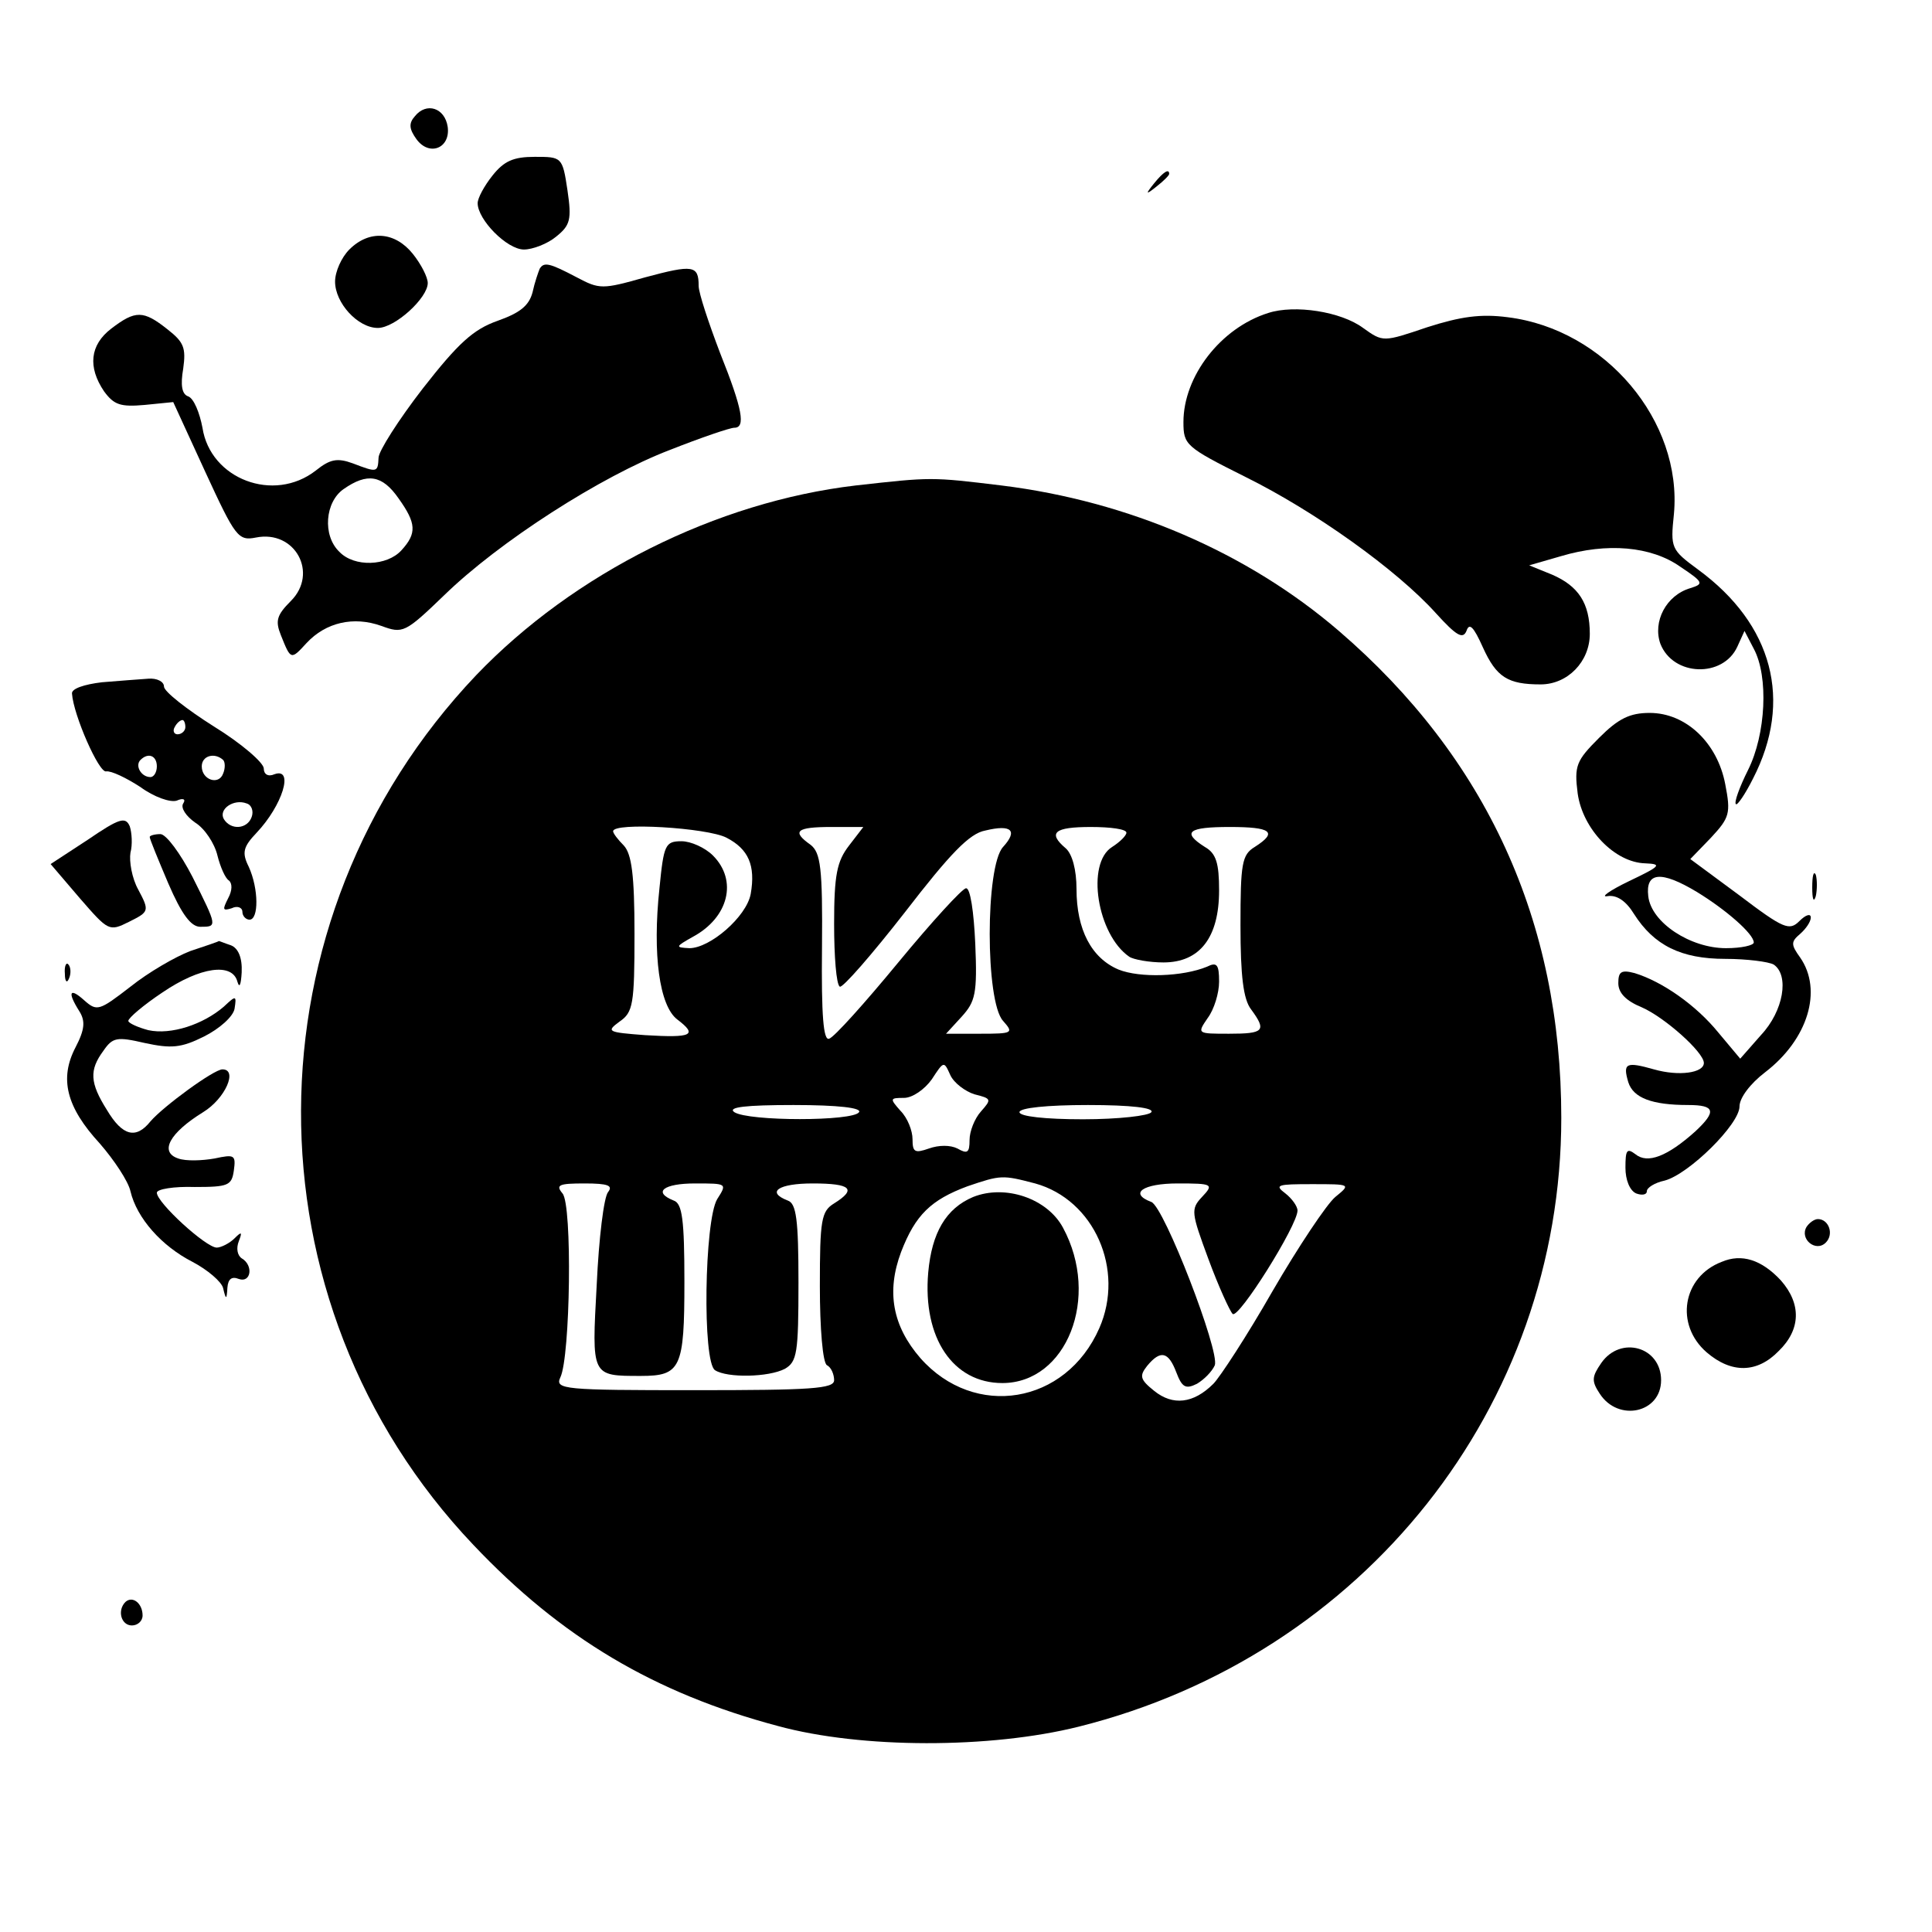 <?xml version="1.0" standalone="no"?>
<!DOCTYPE svg PUBLIC "-//W3C//DTD SVG 20010904//EN"
 "http://www.w3.org/TR/2001/REC-SVG-20010904/DTD/svg10.dtd">
<svg version="1.0" xmlns="http://www.w3.org/2000/svg"
 width="271pt" height="271pt" viewBox="0 0 271 271"
 preserveAspectRatio="xMidYMid meet">
<g transform="translate(0,271) scale(0.1,-0.1)"
fill="#000000" stroke="none">
<path d="M582 2547 c-9 -10 -8 -18 2 -32 18 -25 48 -13 44 17 -4 27 -30 35
-46 15z"/>
<path d="M691 2464 c-12 -15 -21 -32 -21 -39 0 -23 41 -65 65 -65 12 0 33 8
45 18 20 16 22 24 16 65 -7 47 -8 47 -46 47 -30 0 -43 -6 -59 -26z"/>
<path d="M1619 2453 c-13 -16 -12 -17 4 -4 9 7 17 15 17 17 0 8 -8 3 -21 -13z"/>
<path d="M490 2360 c-11 -11 -20 -31 -20 -45 0 -30 32 -65 60 -65 24 0 70 42
70 63 0 8 -9 26 -21 41 -25 31 -61 34 -89 6z"/>
<path d="M757 2333 c-2 -5 -7 -19 -10 -33 -5 -19 -18 -29 -49 -40 -34 -12 -55
-31 -105 -95 -34 -44 -62 -88 -62 -97 -1 -21 -2 -21 -36 -8 -22 8 -32 6 -52
-10 -59 -46 -148 -12 -159 60 -4 21 -12 41 -20 44 -9 3 -11 16 -7 39 4 29 1
37 -22 55 -34 27 -45 27 -79 1 -30 -23 -33 -54 -10 -88 14 -19 23 -22 57 -19
l40 4 45 -98 c42 -91 46 -97 71 -92 55 11 88 -50 49 -89 -20 -20 -22 -28 -14
-48 14 -35 14 -35 36 -11 27 29 66 38 105 24 30 -11 33 -10 88 43 77 75 220
167 317 204 43 17 84 31 90 31 16 0 12 25 -20 105 -16 42 -30 84 -30 94 0 29
-8 30 -75 12 -60 -17 -64 -17 -96 0 -38 20 -46 22 -52 12z m-198 -322 c25 -35
26 -49 4 -73 -20 -22 -66 -24 -87 -2 -24 23 -20 70 6 88 33 23 54 20 77 -13z"/>
<path d="M1779 2271 c-67 -21 -119 -89 -119 -153 0 -32 3 -35 87 -77 97 -48
212 -130 267 -191 29 -32 38 -37 43 -25 4 12 10 6 23 -23 19 -42 35 -52 81
-52 38 0 69 32 69 71 0 43 -16 67 -53 83 l-32 13 45 13 c64 19 126 14 167 -15
33 -22 33 -24 14 -30 -34 -10 -53 -47 -42 -78 18 -46 88 -48 108 -4 l10 22 13
-25 c21 -39 17 -120 -8 -170 -12 -24 -20 -46 -17 -48 2 -2 13 14 24 36 56 109
28 216 -77 293 -38 28 -39 30 -34 78 12 130 -96 259 -233 276 -38 5 -66 1
-113 -14 -62 -21 -62 -21 -90 -1 -31 23 -96 33 -133 21z"/>
<path d="M1200 2029 c-195 -23 -395 -123 -532 -266 -326 -343 -328 -879 -4
-1220 123 -130 254 -208 427 -254 117 -32 298 -32 422 -1 400 100 677 449 677
854 0 276 -105 505 -312 683 -128 110 -295 182 -473 204 -99 12 -98 12 -205 0z
m-181 -494 c31 -16 41 -39 34 -79 -6 -32 -57 -76 -86 -76 -20 1 -20 2 5 16 50
27 63 79 28 114 -11 11 -31 20 -44 20 -23 0 -25 -5 -31 -66 -10 -93 0 -165 25
-184 29 -22 21 -26 -45 -22 -53 4 -55 5 -36 19 19 13 21 24 21 123 0 83 -4
112 -15 124 -8 8 -15 17 -15 20 0 13 132 5 159 -9z m172 -11 c-17 -22 -21 -41
-21 -110 0 -45 3 -85 8 -88 4 -2 45 45 91 104 64 83 91 111 113 115 37 9 46 0
25 -23 -25 -27 -25 -217 0 -244 15 -17 14 -18 -32 -18 l-48 0 22 24 c19 21 22
32 19 102 -2 45 -7 79 -13 78 -5 0 -48 -47 -95 -104 -47 -57 -90 -105 -97
-107 -8 -3 -11 32 -10 128 1 112 -2 133 -16 144 -27 19 -20 25 29 25 l45 0
-20 -26z m389 18 c0 -4 -9 -13 -20 -20 -37 -23 -21 -123 24 -154 6 -4 28 -8
48 -8 51 0 78 35 78 101 0 38 -4 52 -20 61 -33 21 -23 28 35 28 58 0 68 -7 35
-28 -18 -11 -20 -23 -20 -110 0 -71 4 -104 15 -118 22 -30 18 -34 -31 -34 -45
0 -45 0 -30 22 9 12 16 35 16 51 0 24 -3 28 -17 21 -34 -14 -94 -16 -124 -4
-38 16 -59 56 -59 113 0 27 -6 49 -15 57 -26 22 -16 30 35 30 28 0 50 -3 50
-8z m-213 -367 c24 -6 24 -7 9 -24 -9 -10 -16 -28 -16 -40 0 -18 -3 -20 -17
-12 -10 5 -26 5 -40 0 -20 -7 -23 -5 -23 13 0 12 -7 30 -17 40 -15 17 -15 18
5 18 12 0 29 12 39 26 17 26 17 26 26 6 5 -11 21 -23 34 -27z m-162 -25 c-8
-13 -155 -13 -175 0 -10 7 16 10 83 10 63 0 96 -4 92 -10z m410 0 c-3 -5 -46
-10 -96 -10 -53 0 -89 4 -89 10 0 6 39 10 96 10 61 0 93 -4 89 -10z m-163
-100 c83 -23 126 -121 90 -203 -47 -107 -175 -128 -251 -42 -39 45 -48 93 -27
149 20 52 42 73 93 92 47 16 49 16 95 4z m-599 -12 c-6 -7 -13 -65 -16 -130
-7 -129 -8 -128 62 -128 56 0 61 11 61 132 0 87 -3 110 -15 114 -30 12 -14 24
30 24 45 0 45 0 31 -22 -18 -30 -21 -229 -3 -240 17 -11 75 -10 98 2 17 10 19
22 19 121 0 88 -3 111 -15 115 -31 12 -13 24 35 24 54 0 62 -8 30 -28 -18 -11
-20 -23 -20 -116 0 -59 4 -108 10 -111 6 -3 10 -13 10 -21 0 -12 -32 -14 -196
-14 -183 0 -196 1 -188 18 14 29 17 242 3 258 -10 12 -5 14 31 14 33 0 40 -3
33 -12z m833 -7 c-16 -17 -15 -22 9 -87 14 -38 30 -73 34 -77 8 -8 91 124 91
145 0 6 -8 17 -17 24 -16 12 -11 13 37 13 55 0 55 0 33 -18 -12 -10 -52 -70
-88 -132 -36 -63 -74 -121 -83 -130 -28 -28 -57 -31 -83 -10 -20 16 -21 21
-10 35 19 23 30 20 41 -9 8 -21 13 -24 29 -16 10 6 21 17 25 26 7 20 -71 222
-89 229 -32 12 -12 26 37 26 49 0 51 -1 34 -19z"/>
<path d="M1365 1031 c-38 -16 -58 -50 -63 -106 -8 -92 35 -155 104 -155 90 0
138 120 85 218 -22 41 -81 61 -126 43z"/>
<path d="M143 1753 c-25 -3 -43 -9 -42 -16 2 -30 38 -112 48 -109 7 1 28 -9
48 -22 19 -14 42 -22 51 -19 9 4 13 2 9 -4 -4 -6 4 -18 17 -27 13 -8 27 -29
31 -46 4 -16 11 -32 16 -35 5 -4 5 -14 -1 -25 -8 -16 -8 -18 5 -14 8 4 15 1
15 -5 0 -6 5 -11 10 -11 13 0 13 43 -1 74 -10 20 -8 28 11 48 36 38 53 92 25
82 -9 -4 -15 0 -15 8 0 8 -31 35 -70 59 -38 24 -70 49 -70 56 0 7 -10 12 -22
11 -13 -1 -42 -3 -65 -5z m117 -63 c0 -5 -5 -10 -11 -10 -5 0 -7 5 -4 10 3 6
8 10 11 10 2 0 4 -4 4 -10z m-40 -55 c0 -8 -4 -15 -9 -15 -13 0 -22 16 -14 24
11 11 23 6 23 -9z m93 9 c3 -3 3 -12 0 -19 -6 -17 -30 -9 -30 10 0 15 18 20
30 9z m40 -80 c-6 -17 -29 -19 -39 -3 -8 14 14 29 32 22 7 -2 10 -11 7 -19z"/>
<path d="M2243 1675 c-32 -32 -35 -39 -30 -78 7 -50 52 -97 95 -98 24 -1 21
-4 -23 -25 -27 -13 -41 -23 -30 -21 13 2 26 -7 37 -25 28 -44 66 -63 128 -63
30 0 61 -4 68 -8 22 -15 14 -65 -18 -99 l-29 -33 -31 37 c-31 38 -78 71 -117
83 -19 5 -23 2 -23 -14 0 -14 11 -25 33 -34 32 -14 87 -63 87 -78 0 -14 -35
-19 -70 -9 -39 11 -44 9 -36 -18 7 -22 33 -32 84 -32 38 0 40 -9 10 -37 -39
-35 -67 -46 -84 -32 -12 9 -14 6 -14 -19 0 -17 6 -32 15 -36 8 -3 15 -2 15 3
0 5 11 12 25 15 34 9 105 79 105 104 0 12 15 32 36 48 60 46 81 115 49 161
-13 18 -13 22 0 33 8 7 15 17 15 23 0 6 -7 4 -16 -5 -14 -14 -22 -11 -84 36
l-69 51 29 30 c26 28 28 34 20 75 -11 58 -55 100 -106 100 -28 0 -44 -8 -71
-35z m137 -216 c41 -25 80 -59 80 -71 0 -4 -17 -8 -39 -8 -50 0 -105 36 -109
73 -4 34 18 36 68 6z"/>
<path d="M123 1532 l-52 -34 41 -48 c40 -46 41 -47 69 -33 28 14 29 15 13 45
-9 16 -13 40 -11 52 3 11 2 28 -1 37 -6 14 -15 11 -59 -19z"/>
<path d="M210 1536 c0 -3 12 -32 26 -65 19 -44 32 -61 45 -61 24 0 24 0 -11
70 -17 33 -37 60 -45 60 -8 0 -15 -2 -15 -4z"/>
<path d="M2542 1465 c0 -16 2 -22 5 -12 2 9 2 23 0 30 -3 6 -5 -1 -5 -18z"/>
<path d="M267 1376 c-21 -8 -59 -30 -84 -50 -44 -34 -47 -35 -65 -19 -20 18
-24 12 -7 -15 9 -14 8 -26 -5 -51 -23 -44 -13 -84 34 -135 20 -23 40 -53 43
-67 9 -38 44 -77 87 -99 21 -11 41 -28 43 -37 4 -17 5 -16 6 1 1 12 6 16 16
12 17 -6 21 19 4 29 -6 4 -8 14 -4 24 5 13 4 14 -6 4 -7 -7 -19 -13 -25 -13
-15 0 -84 63 -84 77 0 5 24 9 53 8 47 0 52 2 55 23 3 22 1 23 -27 17 -17 -3
-40 -4 -51 0 -27 9 -12 36 35 65 31 19 49 60 27 60 -12 0 -83 -52 -101 -73
-20 -25 -39 -21 -61 16 -24 38 -25 56 -5 83 13 19 19 20 58 11 37 -8 51 -7 83
9 22 11 41 28 43 39 3 19 2 19 -15 3 -29 -25 -74 -40 -106 -33 -15 4 -28 10
-28 13 0 4 21 22 48 40 53 36 98 42 105 15 3 -10 5 -4 6 13 1 21 -5 34 -15 38
-9 3 -16 6 -17 6 -1 -1 -19 -7 -40 -14z"/>
<path d="M91 1344 c0 -11 3 -14 6 -6 3 7 2 16 -1 19 -3 4 -6 -2 -5 -13z"/>
<path d="M2534 989 c-10 -17 13 -36 27 -22 12 12 4 33 -11 33 -5 0 -12 -5 -16
-11z"/>
<path d="M2415 940 c-55 -21 -66 -88 -21 -127 35 -30 71 -29 101 2 31 30 32
66 3 99 -27 29 -55 38 -83 26z"/>
<path d="M2246 798 c-13 -19 -14 -25 -2 -43 26 -40 86 -27 86 19 0 47 -57 63
-84 24z"/>
<path d="M176 463 c-12 -12 -6 -33 9 -33 8 0 15 6 15 14 0 17 -14 28 -24 19z"/>
</g>
</svg>
